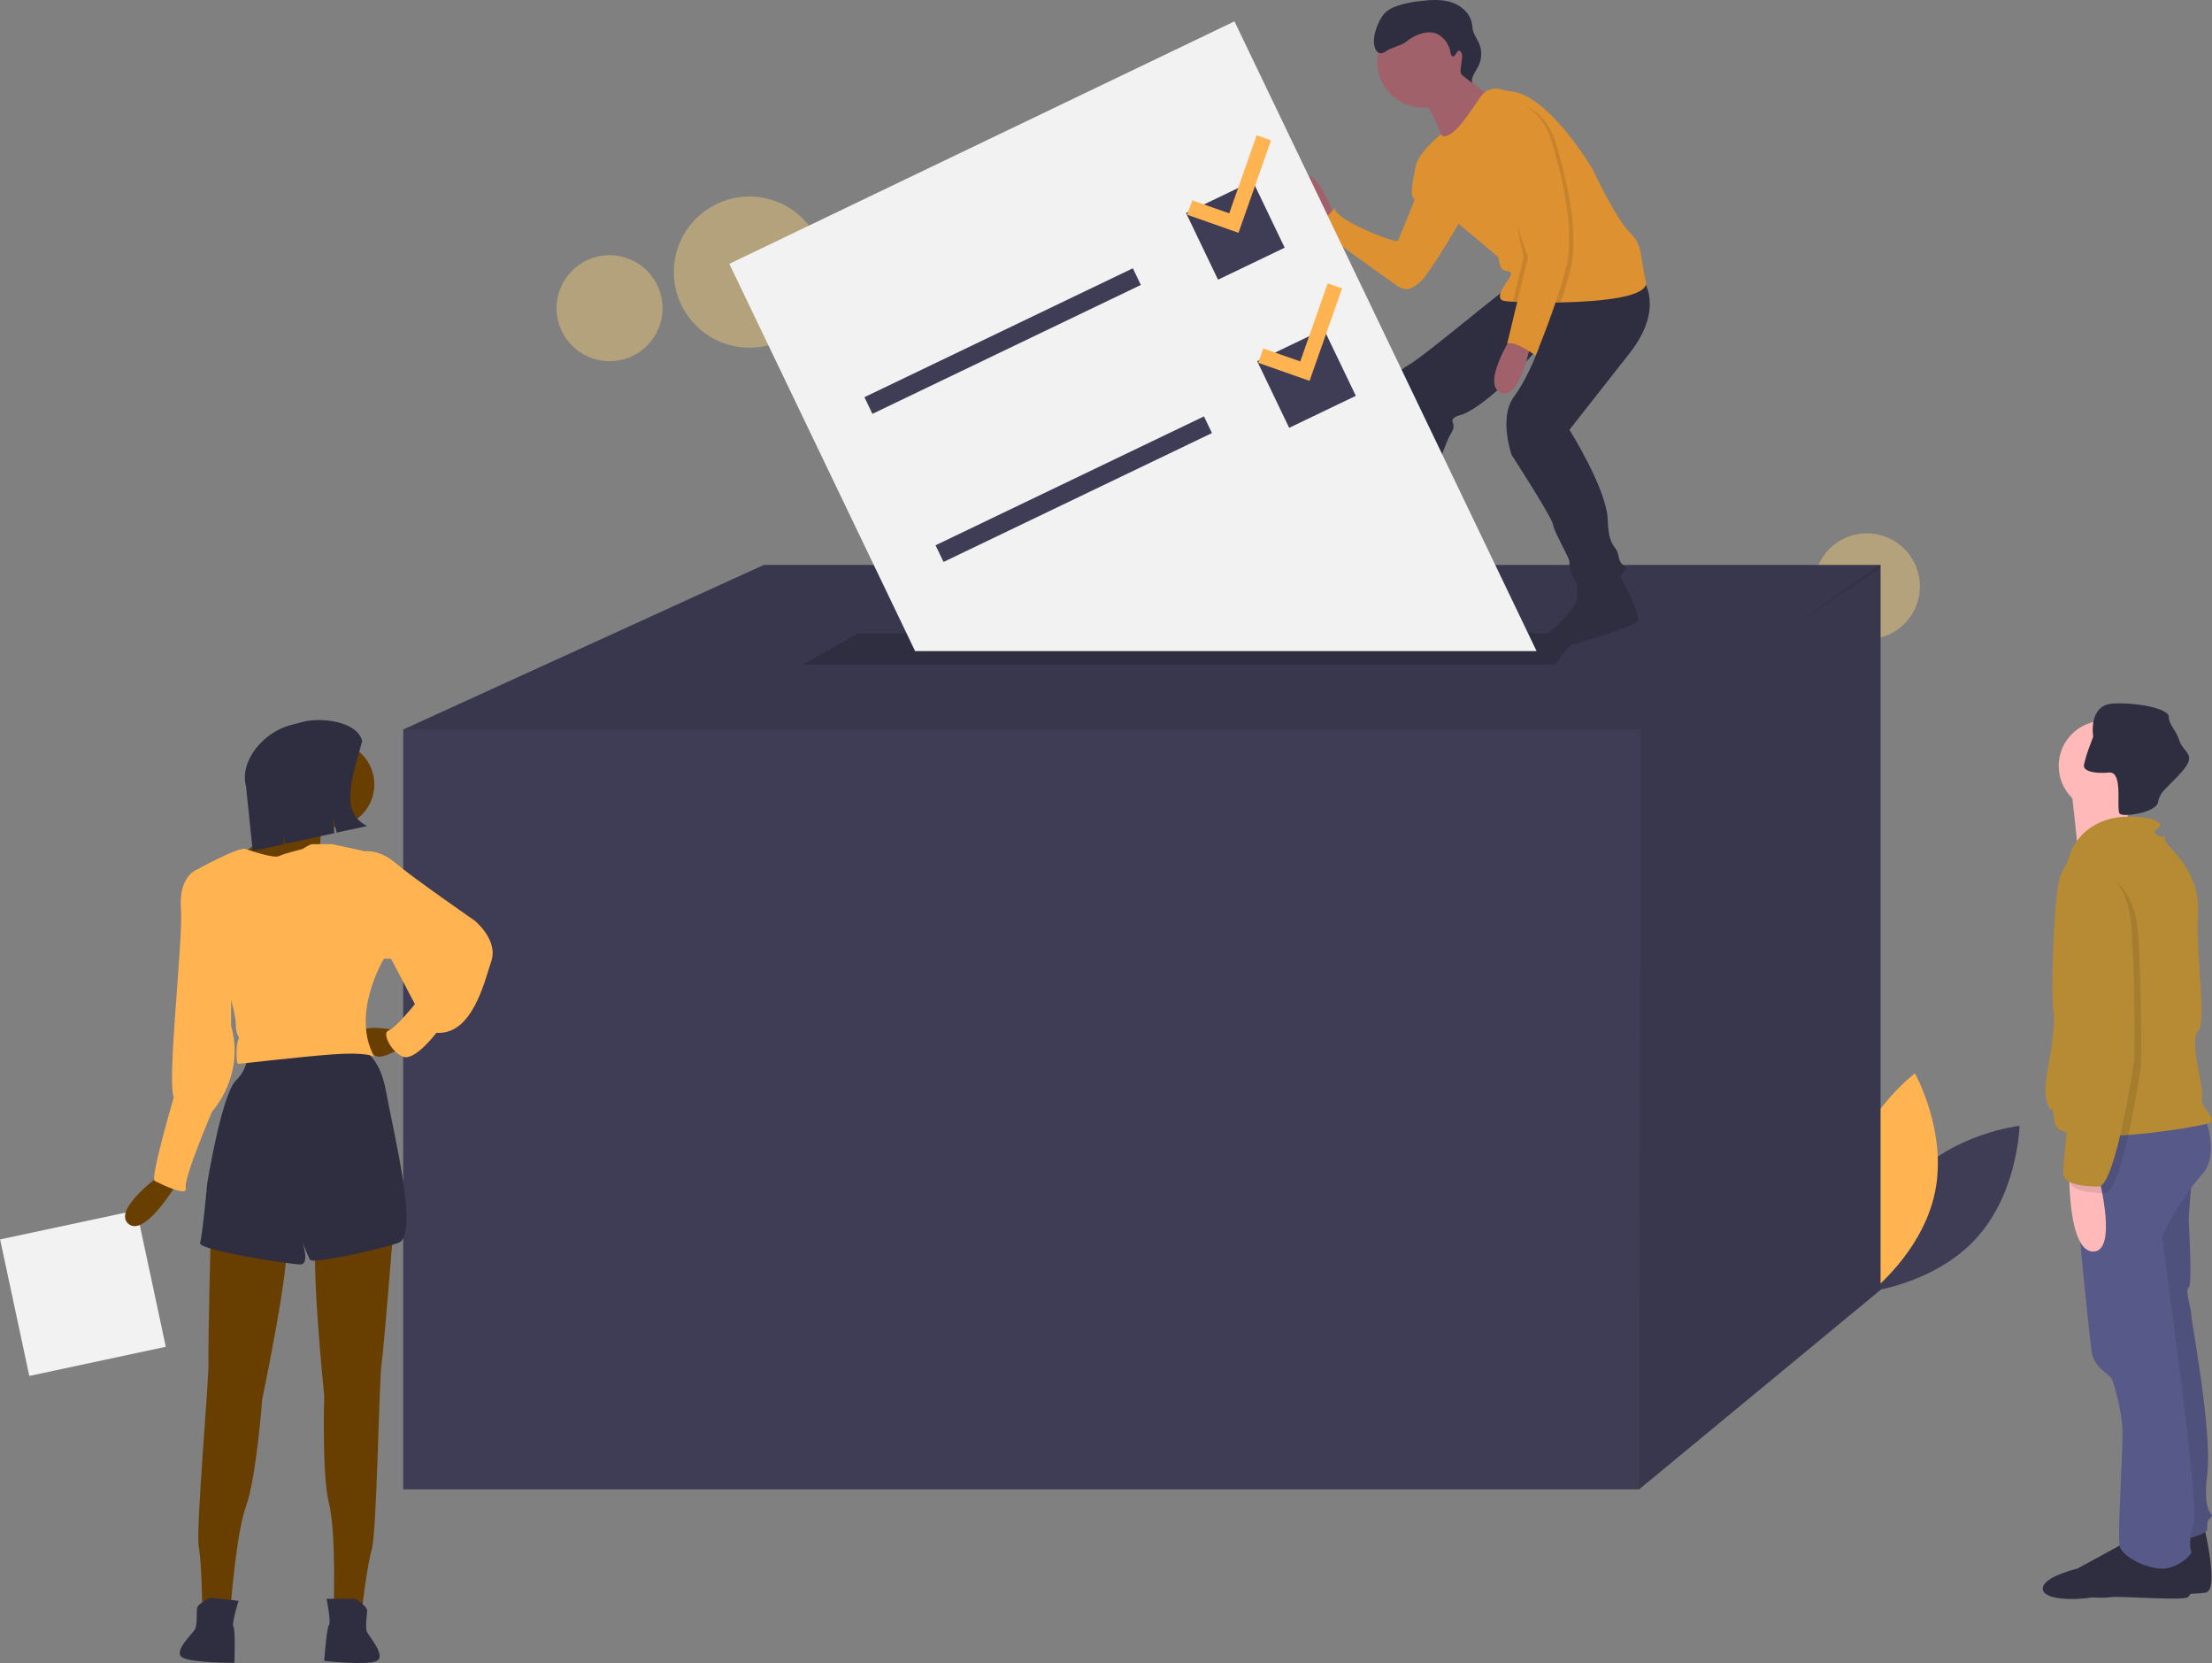 <?xml version="1.0" encoding="utf-8"?>
<!-- Generator: Adobe Illustrator 24.0.0, SVG Export Plug-In . SVG Version: 6.00 Build 0)  -->
<svg version="1.1" id="Camada_1" xmlns="http://www.w3.org/2000/svg" xmlns:xlink="http://www.w3.org/1999/xlink" x="0px" y="0px"
	 viewBox="0 0 914.82 687.57" style="enable-background:new 0 0 914.82 687.57;" xml:space="preserve">
<rect x="0" y="0" width="914.82" height="687.57" fill="#808080" stroke="none"/>
<style type="text/css">
	.st0{opacity:0.4;fill:#FFD573;enable-background:new    ;}
	.st1{fill:#3F3D56;}
	.st2{fill:#FFB351;}
	.st3{opacity:0.1;enable-background:new    ;}
	.st4{fill:#2F2E41;}
	.st5{fill:#575A89;}
	.st6{fill:#FFB9B9;}
	.st7{fill:#B78B34;}
	.st8{fill:#A0616A;}
	.st9{fill:#DD9130;}
	.st10{fill:#F2F2F2;}
	.st11{fill:#683E01;}
</style>
<title>voting</title>
<circle class="st0" cx="772.1" cy="242.43" r="21.92"/>
<circle class="st0" cx="309.93" cy="112.5" r="31.25"/>
<circle class="st0" cx="252.1" cy="127.43" r="21.92"/>
<path class="st1" d="M790.46,487.55c-17.32,18.96-17.95,46.58-17.95,46.58s27.45-3.12,44.77-22.08s17.95-46.58,17.95-46.58
	S807.78,468.59,790.46,487.55z"/>
<path class="st2" d="M800.24,493.01c-5.24,25.14-27.27,41.82-27.27,41.82s-13.53-24.09-8.29-49.23s27.27-41.82,27.27-41.82
	S805.48,467.86,800.24,493.01z"/>
<polygon class="st1" points="777.75,233.58 777.75,533.29 677.84,615.82 166.75,615.82 166.75,301.63 315.88,233.58 "/>
<polygon class="st3" points="777.75,233.58 777.75,234.78 741.88,258.79 677.84,301.63 166.75,301.63 315.88,233.58 "/>
<polygon class="st3" points="777.75,233.58 777.75,533.29 677.84,615.82 678.57,300.91 741.88,258.79 777.17,233.58 "/>
<polygon class="st4" points="643.09,274.85 331.8,274.85 354.97,261.81 653.23,261.81 "/>
<path class="st4" d="M911.76,632.12c0,0,6.03,25.24,0.55,26.33s-32.37,0.74-38.95,1.84s-20.3-0.74-20.3-5.68s14.26-8.23,14.26-8.23
	s20.3-10.97,20.85-11.52S911.76,632.12,911.76,632.12z"/>
<path class="st5" d="M906.82,483.44c0,0-1.65,18.65-1.65,20.3s1.65,27.43,0,28.53s1.1,8.78,1.1,11.52s8.78,48.28,6.58,65.83
	s3.29,15.91,1.65,17.56s-1.65,1.65-1.65,4.94s-17.56,6.03-17.56,6.03l-19.2-121.24l9.88-36.21L906.82,483.44z"/>
<path class="st3" d="M906.82,483.44c0,0-1.65,18.65-1.65,20.3s1.65,27.43,0,28.53s1.1,8.78,1.1,11.52s8.78,48.28,6.58,65.83
	s3.29,15.91,1.65,17.56s-1.65,1.65-1.65,4.94s-17.56,6.03-17.56,6.03l-19.2-121.24l9.88-36.21L906.82,483.44z"/>
<path class="st4" d="M904.08,639.8c0,0,5.49,19.75,0,20.85s-32.37-1.26-38.95-0.16s-20.3,1.26-20.3-3.68s14.26-8.23,14.26-8.23
	s20.3-10.97,20.85-11.52S904.08,639.8,904.08,639.8z"/>
<path class="st5" d="M911.76,461.5c0,0,6.58,15.91-1.1,24.14s-16.46,24.69-16.46,25.78s15.36,110.27,13.17,117.4
	s-1.65,11.52-1.1,12.62s-5.49,7.13-12.07,7.13s-16.46-4.94-17.56-9.33s1.65-42.24,1.1-49.38s-3.29-17.56-4.39-19.75
	s-7.13-4.39-8.23-10.97s-9.88-90.52-7.13-93.26S911.76,461.5,911.76,461.5z"/>
<circle class="st6" cx="870.07" cy="316.67" r="18.65"/>
<path class="st6" d="M881.59,325.99c0,0-3.84,20.3-1.1,22.49s-20.85,5.49-20.85,5.49s-2.74-26.88-3.29-29.63
	S881.59,325.99,881.59,325.99z"/>
<path class="st7" d="M856.35,352.33c0,0,6.58-19.2,33.47-13.72c0,0,4.94,1.65,3.29,3.29s-3.29,1.65-1.1,3.29s4.94,0,3.29,1.65
	s14.81,11.52,13.72,30.17s3.84,44.99,0,49.38s2.74,23.59,1.65,27.43s6.58,8.78,3.29,10.42s-62.54,11.52-64.19,0
	s-0.55-3.29-2.19-6.03s-2.19-7.68-1.1-13.72s3.84-20.85,2.74-26.33s0-51.57,3.29-57.06S856.35,352.33,856.35,352.33z"/>
<path class="st6" d="M867.87,486.19c0,0,8.23,31.27-2.19,31.27s-9.88-32.37-9.88-32.37L867.87,486.19z"/>
<path class="st4" d="M861.84,316.67c0,1.59,2.3,2.6,5.88,2.83h0.01c1.51,0.09,3.03,0.06,4.54-0.09c2.28-0.21,3.23,1.94,3.62,4.77
	c0.64,4.67-0.25,11.21,0.77,12.24c1.42,1.42,11.73-0.01,14.96-3.21c0.5-0.45,0.84-1.06,0.95-1.72c0.34-1.96,1.31-3.76,2.75-5.12
	c1.9-2.08,4.61-4.38,7.67-8.05c5.49-6.58,0-7.13-1.65-12.07s-4.39-6.58-4.39-9.88s-12.62-6.03-23.04-5.49s-8.23,13.72-8.23,13.72
	s-0.62,1.59-1.36,3.64c-1,2.57-1.82,5.22-2.44,7.91C861.85,316.32,861.84,316.49,861.84,316.67z"/>
<path class="st3" d="M864.03,360.55c0,0,18.65-1.1,20.3,26.33s1.1,53.22,1.1,53.76s-7.68,52.67-14.81,52.67s-12.62-1.1-14.26-3.84
	s4.39-42.24,4.39-42.24s2.74-41.69-1.65-54.86S854.16,362.2,864.03,360.55z"/>
<path class="st7" d="M861.29,357.81c0,0,18.65-1.1,20.3,26.33c1.65,27.43,1.1,53.22,1.1,53.76s-7.68,52.67-14.81,52.67
	s-12.62-1.1-14.26-3.84s4.39-42.24,4.39-42.24s2.74-41.69-1.65-54.86S851.41,359.46,861.29,357.81z"/>
<path class="st8" d="M551.98,89.64c0,0-8.13-23.03-14-15.81s9.03,19.42,9.03,19.42L551.98,89.64z"/>
<path class="st9" d="M590.37,67.06l-4.89,1.81c0,0-2.34,10.38-1.43,12.19s1.35,0.45,0,4.06s-5.42,13.1-5.87,14.45
	S551.98,91,551.98,86.03c0,0-5.42,6.32-8.13,7.68c0,0,29.81,21.68,33.87,24.39s6.32,1.35,9.94-1.81s18.97-29.35,18.97-29.35
	L590.37,67.06z"/>
<path class="st4" d="M577.27,227.38c0,0,0.45,4.97,1.35,5.42s7.68,11.74,0,14s-12.19,1.35-14,2.26s-33.42,2.71-33.87-2.26
	s15.35-5.87,15.35-5.87s14.45-9.48,16.71-14.45S577.27,227.38,577.27,227.38z"/>
<path class="st4" d="M668.95,236.42c0,0,10.84,18.52,8.13,20.77s-29.1,10.49-32.97,10.84c-4.97,0.45-8.58-3.61-4.52-5.87
	s12.65-11.74,12.65-14.9v-8.13L668.95,236.42z"/>
<path class="st4" d="M679.34,115.38c0,0,9.48,11.74-5.42,30.71l-24.84,31.61c0,0,15.35,24.39,15.81,37.03s3.61,9.94,4.52,15.35
	s4.97,2.71,1.81,6.77s-14.9,7.68-18.52,4.52c-2.52-2.3-3.85-5.63-3.61-9.03c0-1.81-6.32-12.19-6.77-15.35s-17.16-28.9-17.16-28.9
	s-5.42-15.35,0.9-23.94s10.5-20.75,10.5-20.75s-18.63,22.56-31.73,27.98c0,0-4.97,0.9-4.06,3.16s0,3.61-1.35,5.87
	s-10.84,28.45-14,35.23s-1.81,10.84-5.42,13.1s-19.87,0.45-19.87-1.81s2.26-8.13,3.61-11.29s12.19-39.74,11.29-46.06
	s0.45-14.9,7.23-18.52s41.1-32.97,42.9-32.97S679.34,115.38,679.34,115.38z"/>
<circle class="st8" cx="588.56" cy="25.51" r="18.97"/>
<path class="st8" d="M603.92,27.32c0,0,5.87,10.39,13.1,11.74s-18.97,22.13-18.97,22.13s-6.32-19.87-11.74-20.77
	S603.92,27.32,603.92,27.32z"/>
<path class="st9" d="M585.4,69.77c0,5.87,17.61,22.58,17.61,22.58l16.71,14c0,0,0.45,4.97,2.26,5.42s4.06,0.45,2.26,3.16
	s-6.32,8.58-2.26,9.48c1.23,0.19,2.46,0.3,3.7,0.35c1.08,0.06,2.36,0.12,3.79,0.18c3.34,0.12,7.52,0.19,12.05,0.16
	c1.29,0,2.6-0.02,3.93-0.05c17.08-0.34,36.86-2.3,35.24-8.77c-2.71-10.84-0.9-14.45-6.77-20.32s-15.35-26.19-15.35-26.19
	s-18.97-32.06-34.77-32.06l-3.28-0.86c-3.13-0.82-6.43,0.45-8.21,3.15c-3.17,4.83-8.17,12.08-11.09,14.42
	c-4.52,3.61-5.22,1.02-5.22,1.02S585.4,63.9,585.4,69.77z"/>
<path class="st8" d="M625.59,138.42c0,0-13.1,20.32-4.97,23.94s12.65-21.23,12.65-21.23L625.59,138.42z"/>
<path class="st4" d="M600.96,23.37c-0.73-0.09-0.96-1.01-1.08-1.73c-0.66-3.87-3.54-7.55-7.42-8.17c-1.48-0.2-2.99-0.08-4.42,0.36
	c-2.05,0.56-3.98,1.51-5.67,2.79c-0.83,0.76-1.79,1.36-2.84,1.78c-0.71,0.21-3.73,1.55-4.44,1.78c-1.55,0.5-2.84,2.12-4.44,1.8
	c-1.53-0.31-2.11-2.15-2.36-3.7c-0.56-3.51,1.45-8.75,3.45-11.69c1.52-2.23,4.08-3.52,6.65-4.35c3-0.91,6.09-1.53,9.22-1.83
	c4.22-0.5,8.59-0.76,12.63,0.54s7.72,4.49,8.48,8.68c0.16,0.87,0.19,1.76,0.38,2.63c0.47,2.11,1.86,3.88,2.68,5.88
	c1.19,2.97,1.06,6.3-0.35,9.18c-1.13,2.26-3.08,4.44-2.66,6.93l-3.49-2.75c-1.04-0.59-1.52-1.82-1.16-2.96l0.51-4.36
	c0.18-0.79,0.1-1.62-0.23-2.36C602.85,19.1,602.18,23.52,600.96,23.37z"/>
<path class="st3" d="M633.72,107.25l-4.25,17.69c4.29,0.15,9.97,0.23,15.98,0.12c1.52-4.55,2.97-9.3,4.08-13.74
	c4.06-16.26-2.71-41.1-6.32-52.84s-12.65-14.9-12.65-14.9c-3.7,1.3-7.2,3.13-10.39,5.42C614.3,53.06,633.72,107.25,633.72,107.25z"
	/>
<path class="st3" d="M630.11,106.35l-4.43,18.42c1.08,0.06,2.36,0.12,3.79,0.18c3.34,0.12,7.52,0.19,12.05,0.16
	c1.63-4.84,3.21-9.94,4.39-14.69c4.06-16.26-2.71-41.1-6.32-52.84s-11.52,1.13-11.52,1.13s3.16-7.68-2.71-3.61
	S630.11,106.35,630.11,106.35z"/>
<path class="st9" d="M628.76,42.67c0,0,9.03,3.16,12.65,14.9s10.39,36.58,6.32,52.84S635.08,147,635.08,147s-8.58-6.32-11.74-4.97
	l8.58-35.68c0,0-19.42-54.19-13.55-58.26C621.56,45.8,625.05,43.98,628.76,42.67z"/>
<polygon class="st10" points="635.49,269.2 510.54,8.83 301.62,109.08 378.46,269.2 "/>
<rect x="352.89" y="137.28" transform="matrix(0.902 -0.433 0.433 0.902 -20.251 193.189)" class="st1" width="123.08" height="7.64"/>
<rect x="382.27" y="198.5" transform="matrix(0.902 -0.433 0.433 0.902 -43.846 211.926)" class="st1" width="123.08" height="7.64"/>
<rect x="495.38" y="80.11" transform="matrix(0.902 -0.433 0.433 0.902 8.995 230.321)" class="st1" width="30.56" height="30.56"/>
<rect x="524.76" y="141.34" transform="matrix(0.902 -0.433 0.433 0.902 -14.6 249.058)" class="st1" width="30.56" height="30.56"/>
<polygon class="st2" points="519.72,55.92 508.37,88.21 493.08,82.83 490.98,88.79 512.21,96.25 525.67,58.02 "/>
<polygon class="st2" points="549.1,117.15 537.75,149.43 522.46,144.05 520.36,150.01 541.59,157.47 555.05,119.24 "/>
<g id="b6a4aa65-5bff-4dd4-a595-827386906092">
	
		<rect x="5.39" y="505.75" transform="matrix(0.978 -0.209 0.209 0.978 -110.923 18.95)" class="st10" width="57.72" height="57.72"/>
	<path id="ac286760-ef31-4470-8aba-995faff60c3b-325" class="st11" d="M66.94,485.28c0,0-20.73,14.81-13.82,20.73
		s20.73-17.77,20.73-17.77L66.94,485.28z"/>
	<path id="ad0ee0d5-d520-47bd-bca9-706ef112ee3c-326" class="st11" d="M162.71,507.99c0,0-3.95,49.37-4.94,56.28
		s-1.97,69.11-3.95,76.03s-3.95,23.7-3.95,23.7h-11.85c0,0,0.99-30.61-1.97-42.46s-1.97-44.43-1.97-44.43s-5.92-58.25-2.96-66.15
		S162.71,507.99,162.71,507.99z"/>
	<path id="a2d865fc-f989-4a0f-bdfe-5d1a04b5cb09-327" class="st4" d="M146.91,661.03c0,0,4.94,2.96,4.94,4.94s-0.99,6.91,0,8.89
		s7.9,9.87,3.95,11.85s-21.72,0-21.72,0s0.99-13.82,1.97-14.81s-0.99-10.86-0.99-10.86H146.91z"/>
	<path id="a5afd73e-dc2f-49f8-bb76-01b6bc8ff4ec-328" class="st11" d="M87.23,506.78c0,0-1.25,49.51-1,56.49s-5.29,68.94-4.05,76.02
		s1.44,23.98,1.44,23.98l11.78,1.24c0,0,2.23-30.54,6.42-42.01s6.63-43.98,6.63-43.98s12.01-57.31,9.89-65.48
		S87.23,506.78,87.23,506.78z"/>
	<path id="bae9c969-98bd-41cd-ab49-dced4866e2f9-329" class="st4" d="M86.88,660.63c0,0-5.22,2.43-5.43,4.39s0.26,6.98-0.93,8.84
		s-8.89,8.99-5.17,11.37s21.6,2.28,21.6,2.28s0.47-13.85-0.41-14.94s2.12-10.7,2.12-10.7L86.88,660.63z"/>
	<path id="efa1face-c8d6-4f61-8a17-c81461288bfc-330" class="st4" d="M148.89,433.94c0,0,7.9,0.99,10.86,17.77
		s13.82,59.24,4.94,62.2s-35.54,8.89-36.53,6.91s-2.96-6.91-2.96-6.91s2.96,8.89-0.99,8.89s-42.46-5.92-41.47-8.89
		s2.96-24.68,2.96-24.68s5.92-36.53,11.85-42.46c3.47-3.33,5.28-8.04,4.94-12.84L148.89,433.94z"/>
	<path id="ba787e0e-2496-4127-9664-864bc1f1b460-331" class="st11" d="M163.7,426.04c0,0-12.84-2.96-14.81,0.99s4.94,9.87,7.9,9.87
		s7.9-2.96,7.9-2.96L163.7,426.04z"/>
	<circle id="af432612-84fe-4a80-a474-ad6710b59c23" class="st11" cx="137.04" cy="324.34" r="17.77"/>
	<path id="fc691572-079c-4ac7-a111-0c7206f484e6-332" class="st11" d="M134.08,337.18c0,0-2.96,13.82-0.99,13.82
		s-14.81,8.89-14.81,8.89l-12.84-1.97l-3.95-5.92c0,0,20.73-13.82,20.73-21.72S134.08,337.18,134.08,337.18z"/>
	<path id="a377c2ac-5aad-4dd5-94e4-d6887260be3a-333" class="st2" d="M125.19,351c0,0,2.96-1.97,3.95-1.97h7.9
		c0.99,0,13.82,2.96,13.82,2.96l7.9,44.43c0,0-13.82,22.71-3.95,40.48c0,0-2.96-1.97-16.78-0.99s-38.51,3.95-39.49,3.95
		s-0.99-7.9,0-9.87s-0.99-0.99-0.99-5.92s-2.96-13.82-2.96-13.82l-13.82-50.35c0,0,17.77-9.87,20.73-8.89s11.85,3.95,13.82,2.96
		C117.29,352.97,125.19,351,125.19,351z"/>
	<path id="fd50713a-8150-4e39-832b-91f38638a5e4-334" class="st2" d="M147.9,352.97l2.96-0.99c0,0,5.92-0.99,12.84,4.94
		s32.58,23.7,32.58,23.7s9.87,7.9,6.91,16.78s-7.9,30.61-22.71,29.62c0,0-8.89,11.85-13.82,9.87s-8.89-9.87-5.92-10.86
		s10.86-10.86,10.86-10.86l-9.87-18.76h-2.96l-10.86-5.92L147.9,352.97z"/>
	<path id="a85ddca5-281c-4897-a8aa-82a4133bac02-335" class="st2" d="M88.66,358.9l-7.9,0.99c0,0-6.91,2.96-5.92,15.8
		s-5.92,71.09-2.96,78c0,0-9.87,33.57-7.9,34.56s13.82,6.91,12.84,2.96s10.86-31.59,10.86-31.59s13.82-14.81,7.9-35.54v-16.78
		L88.66,358.9z"/>
	<path id="eb14ef5a-0bc4-48da-8b11-b0e113a7ef46-336" class="st4" d="M151.83,341.52l-12.55,2.73l-1.61-6.18l0.62,6.4l-20.25,4.41
		l-0.89-3.41l0.34,3.53l-12.97,2.83l-2.77-26.63c-2.85-10.93,7.56-22.58,18.49-25.43l4.85-1.27c8.03-2.09,22.62-0.19,24.71,7.84
		C146.12,320.34,139.87,335.68,151.83,341.52z"/>
</g>
</svg>
